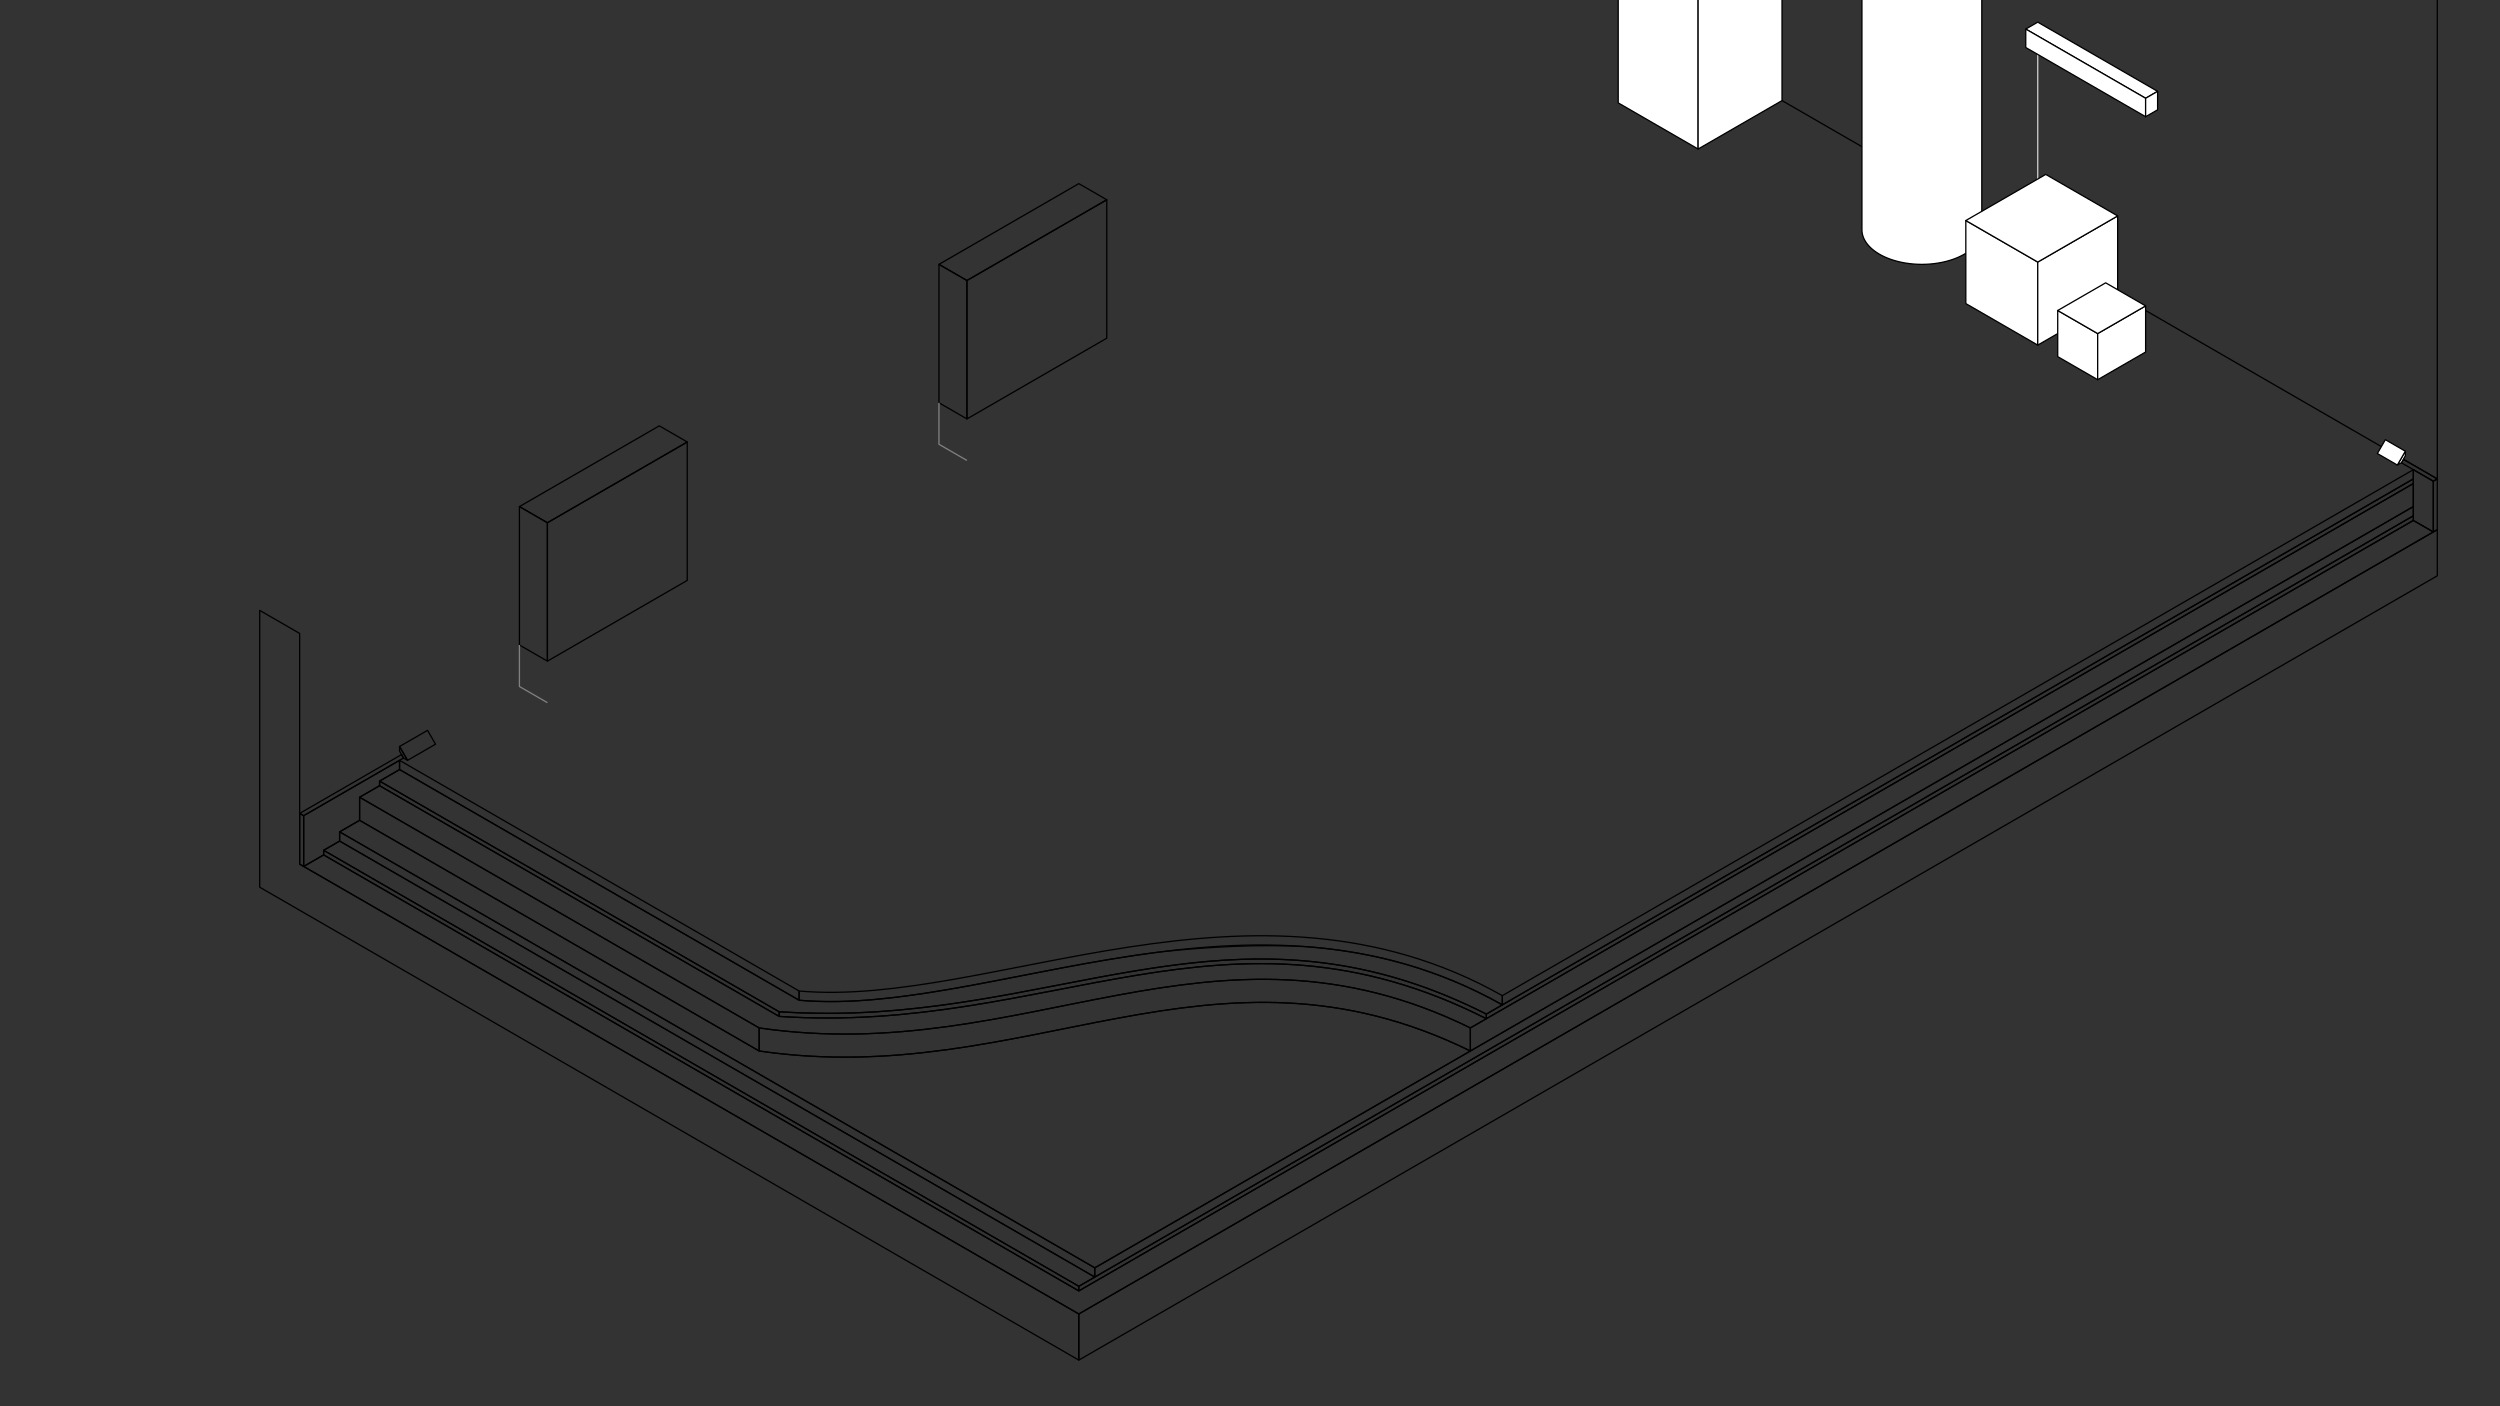 <?xml version="1.0" encoding="UTF-8" standalone="no"?>
<!-- Created with Inkscape (http://www.inkscape.org/) -->

<svg
   xmlns:dc="http://purl.org/dc/elements/1.1/"
   xmlns:cc="http://creativecommons.org/ns#"
   xmlns:rdf="http://www.w3.org/1999/02/22-rdf-syntax-ns#"
   xmlns:svg="http://www.w3.org/2000/svg"
   xmlns="http://www.w3.org/2000/svg"
   xmlns:sodipodi="http://sodipodi.sourceforge.net/DTD/sodipodi-0.dtd"
   xmlns:inkscape="http://www.inkscape.org/namespaces/inkscape"
   width="1920"
   height="1080"
   viewBox="0 0 1920 1080"
   id="svg2"
   version="1.1"
   inkscape:version="0.91 r13725"
   sodipodi:docname="Main image.svg">
  <rect x="0" y="0" width="1920" height="1080" fill="#333333" stroke="none"/>
  <defs
     id="defs4" />
  <sodipodi:namedview
     id="base"
     pagecolor="#ffffff"
     bordercolor="#666666"
     borderopacity="1.0"
     inkscape:pageopacity="0.0"
     inkscape:pageshadow="2"
     inkscape:zoom="0.25"
     inkscape:cx="1324.6701"
     inkscape:cy="600.48675"
     inkscape:document-units="px"
     inkscape:current-layer="layer1"
     showgrid="false"
     units="px"
     showguides="false"
     inkscape:guide-bbox="true"
     inkscape:snap-bbox="false"
     inkscape:bbox-nodes="true"
     inkscape:snap-intersection-paths="true"
     inkscape:object-nodes="true"
     inkscape:snap-global="true"
     inkscape:window-width="1366"
     inkscape:window-height="706"
     inkscape:window-x="-8"
     inkscape:window-y="-8"
     inkscape:window-maximized="1"
     inkscape:snap-bbox-midpoints="true"
     inkscape:snap-center="true"
     inkscape:snap-object-midpoints="true"
     inkscape:snap-others="true"
     inkscape:snap-nodes="true">
    <inkscape:grid
       type="axonomgrid"
       id="grid4136"
       units="px"
       empspacing="5" />
    <sodipodi:guide
       position="30,522.638"
       orientation="1,0"
       id="guide4138"
       inkscape:label=""
       inkscape:color="rgb(0,0,255)" />
    <sodipodi:guide
       position="1890,586"
       orientation="1,0"
       id="guide4140"
       inkscape:label=""
       inkscape:color="rgb(0,0,255)" />
    <sodipodi:guide
       position="-300,1050"
       orientation="0,1"
       id="guide4142"
       inkscape:label=""
       inkscape:color="rgb(0,0,255)" />
    <sodipodi:guide
       position="-144,30"
       orientation="0,1"
       id="guide4144"
       inkscape:label=""
       inkscape:color="rgb(0,0,255)" />
    <sodipodi:guide
       position="960,806.102"
       orientation="1,0"
       id="guide4146"
       inkscape:label=""
       inkscape:color="rgb(0,0,255)" />
    <sodipodi:guide
       position="230.145,416.339"
       orientation="345.472,598.376"
       id="guide4195" />
    <sodipodi:guide
       position="828.52,70.866"
       orientation="-602.362,1043.322"
       id="guide4197" />
    <sodipodi:guide
       position="1871.842,673.228"
       orientation="-345.472,-598.376"
       id="guide4199" />
    <sodipodi:guide
       position="1273.466,1018.701"
       orientation="602.362,-1043.322"
       id="guide4201" />
    <sodipodi:guide
       position="239.35,460.63"
       orientation="-0.5,0.866"
       id="guide4205"
       inkscape:label=""
       inkscape:color="rgb(0,181,255)" />
    <sodipodi:guide
       position="233.213,453.543"
       orientation="-0.5,-0.866"
       id="guide4209"
       inkscape:label=""
       inkscape:color="rgb(0,181,255)" />
    <sodipodi:guide
       position="828.52,109.842"
       orientation="-0.5,0.866"
       id="guide4213"
       inkscape:label=""
       inkscape:color="rgb(0,181,255)" />
    <sodipodi:guide
       position="1871.84,712.206"
       orientation="-0.5,-0.866"
       id="guide4219"
       inkscape:label=""
       inkscape:color="rgb(0,181,255)" />
  </sodipodi:namedview>
  <g
     inkscape:label="Layer 1"
     inkscape:groupmode="layer"
     id="layer1"
     transform="translate(0,27.638)">
    <path
       style="color:#000000;display:inline;overflow:visible;visibility:visible;fill:none;fill-rule:evenodd;stroke:#000000;stroke-width:1px;stroke-linecap:round;stroke-linejoin:round;stroke-miterlimit:4;stroke-dasharray:none;stroke-dashoffset:0;stroke-opacity:1;marker:none;marker-start:none;marker-mid:none;marker-end:none;enable-background:accumulate"
       d="M 199.459 468.779 L 199.459 681.379 L 230.145 699.094 L 828.52 1044.566 L 828.52 1009.135 L 230.145 663.662 L 230.145 486.496 L 199.459 468.779 z "
       transform="translate(0,-27.638)"
       id="path4150"
       inkscape:export-xdpi="90"
       inkscape:export-ydpi="90" />
    <path
       style="color:#000000;display:inline;overflow:visible;visibility:visible;fill:none;fill-rule:evenodd;stroke:#000000;stroke-width:1px;stroke-linecap:round;stroke-linejoin:round;stroke-miterlimit:4;stroke-dasharray:none;stroke-dashoffset:0;stroke-opacity:1;marker:none;marker-start:none;marker-mid:none;marker-end:none;enable-background:accumulate"
       d="m 828.52,981.496 1043.322,-602.362 0,35.433 L 828.52,1016.929 Z"
       id="path4152"
       inkscape:connector-curvature="0"
       inkscape:export-xdpi="90"
       inkscape:export-ydpi="90" />
    <path
       style="color:#000000;display:inline;overflow:visible;visibility:visible;fill:none;fill-rule:evenodd;stroke:#000000;stroke-width:1px;stroke-linecap:round;stroke-linejoin:round;stroke-miterlimit:4;stroke-dasharray:none;stroke-dashoffset:0;stroke-opacity:1;marker:none;marker-start:none;marker-mid:none;marker-end:none;enable-background:accumulate"
       d="m 230.145,597.047 3.069,1.772 0,38.976 -3.069,-1.772 z"
       id="path4157"
       inkscape:connector-curvature="0"
       sodipodi:nodetypes="ccccc"
       inkscape:export-xdpi="90"
       inkscape:export-ydpi="90" />
    <path
       style="color:#000000;display:inline;overflow:visible;visibility:visible;fill:none;fill-rule:evenodd;stroke:#000000;stroke-width:1px;stroke-linecap:round;stroke-linejoin:round;stroke-miterlimit:4;stroke-dasharray:none;stroke-dashoffset:0;stroke-opacity:1;marker:none;marker-start:none;marker-mid:none;marker-end:none;enable-background:accumulate"
       d="m 233.213,637.795 15.343,-8.858 0,-3.543 12.274,-7.087 0,-7.087 15.343,-8.858 0,-17.717 15.343,-8.858 0,-3.543 15.343,-8.858 0,-7.087 -73.646,42.52 z"
       id="path4799"
       inkscape:connector-curvature="0"
       sodipodi:nodetypes="ccccccccccccc"
       inkscape:export-xdpi="90"
       inkscape:export-ydpi="90" />
    <path
       style="color:#000000;display:inline;overflow:visible;visibility:visible;fill:none;fill-rule:evenodd;stroke:#000000;stroke-width:1px;stroke-linecap:round;stroke-linejoin:round;stroke-miterlimit:4;stroke-dasharray:none;stroke-dashoffset:0;stroke-opacity:1;marker:none;marker-start:none;marker-mid:none;marker-end:none;enable-background:accumulate"
       d="m 248.556,625.394 0,3.543 579.964,334.843 0,-3.543 z"
       id="path4801"
       inkscape:connector-curvature="0"
       inkscape:export-xdpi="90"
       inkscape:export-ydpi="90" />
    <path
       style="color:#000000;display:inline;overflow:visible;visibility:visible;fill:none;fill-rule:evenodd;stroke:#000000;stroke-width:1px;stroke-linecap:round;stroke-linejoin:round;stroke-miterlimit:4;stroke-dasharray:none;stroke-dashoffset:0;stroke-opacity:1;marker:none;marker-start:none;marker-mid:none;marker-end:none;enable-background:accumulate"
       d="m 828.52,960.236 1024.91,-591.732 0,3.543 -1024.91,591.732 z"
       id="path4803"
       inkscape:connector-curvature="0"
       sodipodi:nodetypes="ccccc"
       inkscape:export-xdpi="90"
       inkscape:export-ydpi="90" />
    <path
       style="color:#000000;display:inline;overflow:visible;visibility:visible;fill:none;fill-rule:evenodd;stroke:#000000;stroke-width:1px;stroke-linecap:round;stroke-linejoin:round;stroke-miterlimit:4;stroke-dasharray:none;stroke-dashoffset:0;stroke-opacity:1;marker:none;marker-start:none;marker-mid:none;marker-end:none;enable-background:accumulate"
       d="m 260.83,618.307 579.964,334.843 0,-7.087 -579.964,-334.843 z"
       id="path4805"
       inkscape:connector-curvature="0"
       inkscape:export-xdpi="90"
       inkscape:export-ydpi="90" />
    <path
       style="color:#000000;display:inline;overflow:visible;visibility:visible;fill:none;fill-rule:evenodd;stroke:#000000;stroke-width:1px;stroke-linecap:round;stroke-linejoin:round;stroke-miterlimit:4;stroke-dasharray:none;stroke-dashoffset:0;stroke-opacity:1;marker:none;marker-start:none;marker-mid:none;marker-end:none;enable-background:accumulate"
       d="m 840.795,946.063 1012.636,-584.646 0,7.087 -1012.636,584.646 z"
       id="path4807"
       inkscape:connector-curvature="0"
       sodipodi:nodetypes="ccccc"
       inkscape:export-xdpi="90"
       inkscape:export-ydpi="90" />
    <path
       style="color:#000000;display:inline;overflow:visible;visibility:visible;fill:none;fill-rule:evenodd;stroke:#000000;stroke-width:1px;stroke-linecap:round;stroke-linejoin:round;stroke-miterlimit:4;stroke-dasharray:none;stroke-dashoffset:0;stroke-opacity:1;marker:none;marker-start:none;marker-mid:none;marker-end:none;enable-background:accumulate"
       d="m 276.173,602.362 306.859,177.165 0,-17.717 L 276.173,584.646 Z"
       id="path4809"
       inkscape:connector-curvature="0"
       sodipodi:nodetypes="ccccc"
       inkscape:export-xdpi="90"
       inkscape:export-ydpi="90" />
    <path
       style="color:#000000;display:inline;overflow:visible;visibility:visible;fill:none;fill-rule:evenodd;stroke:#000000;stroke-width:1px;stroke-linecap:round;stroke-linejoin:round;stroke-miterlimit:4;stroke-dasharray:none;stroke-dashoffset:0;stroke-opacity:1;marker:none;marker-start:none;marker-mid:none;marker-end:none;enable-background:accumulate"
       d="m 1129.243,779.527 c -198.436,-97.416 -340.614,30.118 -546.21,0 l 0,-17.717 c 205.596,30.118 347.774,-97.416 546.21,0 z"
       id="path4811"
       inkscape:connector-curvature="0"
       sodipodi:nodetypes="ccccc"
       inkscape:export-xdpi="90"
       inkscape:export-ydpi="90" />
    <path
       style="color:#000000;display:inline;overflow:visible;visibility:visible;fill:none;fill-rule:evenodd;stroke:#000000;stroke-width:1px;stroke-linecap:round;stroke-linejoin:round;stroke-miterlimit:4;stroke-dasharray:none;stroke-dashoffset:0;stroke-opacity:1;marker:none;marker-start:none;marker-mid:none;marker-end:none;enable-background:accumulate"
       d="m 1129.243,761.811 724.188,-418.11 0,17.717 -724.188,418.11 z"
       id="path4815"
       inkscape:connector-curvature="0"
       sodipodi:nodetypes="ccccc"
       inkscape:export-xdpi="90"
       inkscape:export-ydpi="90" />
    <path
       sodipodi:nodetypes="ccccc"
       inkscape:connector-curvature="0"
       id="path4817"
       d="M 1141.517,754.724 C 942.081,653.809 806.972,767.071 598.376,752.953 l 0,-3.543 c 208.596,14.118 343.705,-99.144 543.141,1.772 z"
       style="color:#000000;display:inline;overflow:visible;visibility:visible;fill:none;fill-rule:evenodd;stroke:#000000;stroke-width:1px;stroke-linecap:round;stroke-linejoin:round;stroke-miterlimit:4;stroke-dasharray:none;stroke-dashoffset:0;stroke-opacity:1;marker:none;marker-start:none;marker-mid:none;marker-end:none;enable-background:accumulate"
       inkscape:export-xdpi="90"
       inkscape:export-ydpi="90" />
    <path
       style="color:#000000;display:inline;overflow:visible;visibility:visible;fill:none;fill-rule:evenodd;stroke:#000000;stroke-width:1px;stroke-linecap:round;stroke-linejoin:round;stroke-miterlimit:4;stroke-dasharray:none;stroke-dashoffset:0;stroke-opacity:1;marker:none;marker-start:none;marker-mid:none;marker-end:none;enable-background:accumulate"
       d="m 291.516,575.787 306.859,177.165 0,-3.543 -306.859,-177.165 z"
       id="path4819"
       inkscape:connector-curvature="0"
       inkscape:export-xdpi="90"
       inkscape:export-ydpi="90" />
    <path
       style="color:#000000;display:inline;overflow:visible;visibility:visible;fill:none;fill-rule:evenodd;stroke:#000000;stroke-width:1px;stroke-linecap:round;stroke-linejoin:round;stroke-miterlimit:4;stroke-dasharray:none;stroke-dashoffset:0;stroke-opacity:1;marker:none;marker-start:none;marker-mid:none;marker-end:none;enable-background:accumulate"
       d="m 1141.517,751.181 711.914,-411.024 0,3.543 -711.914,411.024 z"
       id="path4823"
       inkscape:connector-curvature="0"
       sodipodi:nodetypes="ccccc"
       inkscape:export-xdpi="90"
       inkscape:export-ydpi="90" />
    <path
       style="color:#000000;display:inline;overflow:visible;visibility:visible;fill:none;fill-rule:evenodd;stroke:#000000;stroke-width:1px;stroke-linecap:round;stroke-linejoin:round;stroke-miterlimit:4;stroke-dasharray:none;stroke-dashoffset:0;stroke-opacity:1;marker:none;marker-start:none;marker-mid:none;marker-end:none;enable-background:accumulate"
       d="m 306.859,563.386 306.859,177.165 0,-7.087 L 306.859,556.299 Z"
       id="path4825"
       inkscape:connector-curvature="0"
       inkscape:export-xdpi="90"
       inkscape:export-ydpi="90" />
    <path
       style="color:#000000;display:inline;overflow:visible;visibility:visible;fill:none;fill-rule:evenodd;stroke:#000000;stroke-width:1px;stroke-linecap:round;stroke-linejoin:round;stroke-miterlimit:4;stroke-dasharray:none;stroke-dashoffset:0;stroke-opacity:1;marker:none;marker-start:none;marker-mid:none;marker-end:none;enable-background:accumulate"
       d="M 1153.791,744.094 C 962.588,636.313 760.5,753.561 613.719,740.551 l 0,-7.087 c 146.781,13.01 348.869,-104.238 540.073,3.543 z"
       id="path4827"
       inkscape:connector-curvature="0"
       sodipodi:nodetypes="ccccc"
       inkscape:export-xdpi="90"
       inkscape:export-ydpi="90" />
    <path
       style="color:#000000;display:inline;overflow:visible;visibility:visible;fill:none;fill-rule:evenodd;stroke:#000000;stroke-width:1px;stroke-linecap:round;stroke-linejoin:round;stroke-miterlimit:4;stroke-dasharray:none;stroke-dashoffset:0;stroke-opacity:1;marker:none;marker-start:none;marker-mid:none;marker-end:none;enable-background:accumulate"
       d="m 1153.791,737.008 699.639,-403.937 0,7.087 -699.639,403.937 z"
       id="path4831"
       inkscape:connector-curvature="0"
       sodipodi:nodetypes="ccccc"
       inkscape:export-xdpi="90"
       inkscape:export-ydpi="90" />
    <path
       style="fill:none;fill-rule:evenodd;stroke:#000000;stroke-width:1px;stroke-linecap:round;stroke-linejoin:round;stroke-opacity:1"
       d="m 248.556,625.394 12.274,-7.087 579.964,334.843 -12.274,7.087 z"
       id="path4158"
       inkscape:connector-curvature="0"
       inkscape:export-xdpi="90"
       inkscape:export-ydpi="90" />
    <path
       style="fill:none;fill-rule:evenodd;stroke:#000000;stroke-width:1px;stroke-linecap:round;stroke-linejoin:round;stroke-opacity:1"
       d="M 276.174 630 L 260.83 638.857 L 840.795 973.701 L 1129.242 807.166 C 930.806 709.75 788.629 837.284 583.033 807.166 L 276.174 630 z "
       transform="translate(0,-27.638)"
       id="path4160"
       inkscape:export-xdpi="90"
       inkscape:export-ydpi="90" />
    <path
       style="fill:none;fill-rule:evenodd;stroke:#000000;stroke-width:1px;stroke-linecap:round;stroke-linejoin:round;stroke-opacity:1"
       d="M 291.516 603.426 L 276.174 612.283 L 583.033 789.449 C 788.629 819.567 930.806 692.034 1129.242 789.449 L 1141.518 782.361 C 942.082 681.446 806.971 794.708 598.375 780.59 L 291.516 603.426 z "
       transform="translate(0,-27.638)"
       id="path4165"
       inkscape:export-xdpi="90"
       inkscape:export-ydpi="90" />
    <path
       style="fill:none;fill-rule:evenodd;stroke:#000000;stroke-width:1px;stroke-linecap:round;stroke-linejoin:round;stroke-opacity:1"
       d="M 306.859 591.023 L 291.516 599.883 L 598.375 777.047 C 618.308 778.247 637.286 778.454 655.498 777.93 C 833.003 771.721 960.874 687.412 1141.518 778.818 L 1153.791 771.732 C 1104.029 743.682 1053.532 730.894 1003.463 727.064 C 967.496 725.068 929.871 727.008 891.766 730.975 C 789.819 743.792 693.581 775.268 613.719 768.189 L 306.859 591.023 z "
       transform="translate(0,-27.638)"
       id="path4173"
       inkscape:export-xdpi="90"
       inkscape:export-ydpi="90" />
    <path
       style="fill:none;fill-rule:evenodd;stroke:#000000;stroke-width:1px;stroke-linecap:round;stroke-linejoin:round;stroke-opacity:1"
       d="m 312.997,556.299 -3.069,-1.772 -3.069,-5.315 0,-3.543 z"
       id="path4181"
       inkscape:connector-curvature="0"
       inkscape:export-xdpi="90"
       inkscape:export-ydpi="90" />
    <path
       style="fill:none;fill-rule:evenodd;stroke:#000000;stroke-width:1px;stroke-linecap:butt;stroke-linejoin:round;stroke-opacity:1"
       d="m 306.859,545.669 21.48,-12.402 6.137,10.63 -21.48,12.402 z"
       id="path4183"
       inkscape:connector-curvature="0"
       inkscape:export-xdpi="90"
       inkscape:export-ydpi="90" />
    <path
       style="fill:none;fill-rule:evenodd;stroke:#000000;stroke-width:1px;stroke-linecap:round;stroke-linejoin:round;stroke-opacity:1"
       d="M 308.393 579.508 L 230.145 624.686 L 233.213 626.457 L 309.928 582.166 L 308.393 579.508 z "
       transform="translate(0,-27.638)"
       id="path4185"
       inkscape:export-xdpi="90"
       inkscape:export-ydpi="90" />
    <g
       id="g4229"
       style="stroke-linejoin:round"
       inkscape:export-xdpi="90"
       inkscape:export-ydpi="90">
      <path
         inkscape:connector-curvature="0"
         id="path4221"
         d="m 398.917,467.716 21.48,12.402 0,-106.299 -21.48,-12.402 z"
         style="fill:none;fill-rule:evenodd;stroke:#000000;stroke-width:1px;stroke-linecap:butt;stroke-linejoin:round;stroke-opacity:1" />
      <path
         inkscape:connector-curvature="0"
         id="path4223"
         d="M 398.917,361.417 506.318,299.409 527.798,311.811 420.397,373.819 Z"
         style="fill:none;fill-rule:evenodd;stroke:#000000;stroke-width:1px;stroke-linecap:butt;stroke-linejoin:round;stroke-opacity:1" />
      <path
         inkscape:connector-curvature="0"
         id="path4225"
         d="m 420.397,480.118 0,-106.299 107.401,-62.008 0,106.299 z"
         style="fill:none;fill-rule:evenodd;stroke:#000000;stroke-width:1px;stroke-linecap:butt;stroke-linejoin:round;stroke-opacity:1" />
      <path
         inkscape:connector-curvature="0"
         id="path4227"
         d="m 398.917,467.716 10e-6,31.89 21.48,12.402"
         style="fill:none;fill-rule:evenodd;stroke:#808080;stroke-width:1px;stroke-linecap:butt;stroke-linejoin:round;stroke-opacity:1" />
    </g>
    <g
       id="g4248"
       transform="translate(322.202,-186.024)"
       style="stroke-linejoin:round"
       inkscape:export-xdpi="90"
       inkscape:export-ydpi="90">
      <path
         style="fill:none;fill-rule:evenodd;stroke:#000000;stroke-width:1px;stroke-linecap:butt;stroke-linejoin:round;stroke-opacity:1"
         d="m 398.917,467.716 21.48,12.402 0,-106.299 -21.48,-12.402 z"
         id="path4250"
         inkscape:connector-curvature="0" />
      <path
         style="fill:none;fill-rule:evenodd;stroke:#000000;stroke-width:1px;stroke-linecap:butt;stroke-linejoin:round;stroke-opacity:1"
         d="M 398.917,361.417 506.318,299.409 527.798,311.811 420.397,373.819 Z"
         id="path4252"
         inkscape:connector-curvature="0" />
      <path
         style="fill:none;fill-rule:evenodd;stroke:#000000;stroke-width:1px;stroke-linecap:butt;stroke-linejoin:round;stroke-opacity:1"
         d="m 420.397,480.118 0,-106.299 107.401,-62.008 0,106.299 z"
         id="path4254"
         inkscape:connector-curvature="0" />
      <path
         style="fill:none;fill-rule:evenodd;stroke:#808080;stroke-width:1px;stroke-linecap:butt;stroke-linejoin:round;stroke-opacity:1"
         d="m 398.917,467.716 10e-6,31.89 21.48,12.402"
         id="path4256"
         inkscape:connector-curvature="0" />
    </g>
    <path
       style="fill:none;fill-rule:evenodd;stroke:#000000;stroke-width:1px;stroke-linecap:butt;stroke-linejoin:round;stroke-opacity:1"
       d="m 1273.466,-5.315 0,-403.937 598.376,345.472 0,403.937 z"
       id="path4323"
       inkscape:connector-curvature="0"
       sodipodi:nodetypes="ccccc"
       inkscape:export-xdpi="90"
       inkscape:export-ydpi="90" />
    <path
       style="fill:#ffffff;fill-rule:evenodd;stroke:#000000;stroke-width:1px;stroke-linecap:butt;stroke-linejoin:round;stroke-opacity:1"
       d="m 1242.781,51.378 0,-124.016 61.372,35.433 0,124.016 z"
       id="path4260"
       inkscape:connector-curvature="0"
       inkscape:export-xdpi="90"
       inkscape:export-ydpi="90" />
    <path
       style="fill:#ffffff;fill-rule:evenodd;stroke:#000000;stroke-width:1px;stroke-linecap:butt;stroke-linejoin:round;stroke-opacity:1"
       d="m 1304.152,-37.205 64.441,-37.205 0,124.016 -64.441,37.205 z"
       id="path4262"
       inkscape:connector-curvature="0"
       inkscape:export-xdpi="90"
       inkscape:export-ydpi="90" />
    <path
       style="fill:#ffffff;fill-rule:evenodd;stroke:#000000;stroke-width:1px;stroke-linecap:butt;stroke-linejoin:round;stroke-opacity:1"
       d="m 1242.781,-72.638 64.441,-37.205 61.372,35.433 -64.441,37.205 z"
       id="path4264"
       inkscape:connector-curvature="0"
       inkscape:export-xdpi="90"
       inkscape:export-ydpi="90" />
    <path
       style="fill:#ffffff;stroke:#000000;stroke-width:1;stroke-linecap:round;stroke-linejoin:round;stroke-miterlimit:4;stroke-dasharray:none"
       d="M 1429.965 -135.354 L 1429.965 176.457 A 46.029 26.575 0 0 0 1475.994 203.031 A 46.029 26.575 0 0 0 1522.023 176.457 L 1522.023 -135.354 A 46.029 26.575 0 0 1 1475.994 -108.779 A 46.029 26.575 0 0 1 1429.965 -135.354 z "
       transform="translate(0,-27.638)"
       id="path4309"
       inkscape:export-xdpi="90"
       inkscape:export-ydpi="90" />
    <ellipse
       ry="26.575"
       rx="46.029"
       cy="-162.992"
       cx="1475.994"
       id="ellipse4315"
       style="fill:#ffffff;stroke:#000000;stroke-width:1;stroke-linecap:round;stroke-linejoin:round;stroke-miterlimit:4;stroke-dasharray:none"
       inkscape:export-xdpi="90"
       inkscape:export-ydpi="90" />
    <path
       style="fill:none;fill-rule:evenodd;stroke:#000000;stroke-width:1px;stroke-linecap:butt;stroke-linejoin:round;stroke-opacity:1"
       d="m 1868.774,380.905 3.069,-1.772 0,-38.976 -3.069,1.772 z"
       id="path4325"
       inkscape:connector-curvature="0"
       inkscape:export-xdpi="90"
       inkscape:export-ydpi="90" />
    <path
       style="fill:none;fill-rule:evenodd;stroke:#000000;stroke-width:1px;stroke-linecap:butt;stroke-linejoin:round;stroke-opacity:1"
       d="m 1868.774,380.905 -15.343,-8.858 0,-38.976 15.343,8.858 z"
       id="path4327"
       inkscape:connector-curvature="0"
       inkscape:export-xdpi="90"
       inkscape:export-ydpi="90" />
    <path
       style="fill:none;fill-rule:evenodd;stroke:#000000;stroke-width:1px;stroke-linecap:butt;stroke-linejoin:round;stroke-opacity:1"
       d="M 1845.76 352.736 L 1844.225 355.393 L 1844.225 355.395 L 1868.773 369.566 L 1871.842 367.795 L 1845.76 352.736 z "
       transform="translate(0,-27.638)"
       id="path4329"
       inkscape:export-xdpi="90"
       inkscape:export-ydpi="90" />
    <path
       style="fill:#ffffff;fill-rule:evenodd;stroke:#000000;stroke-width:1px;stroke-linecap:butt;stroke-linejoin:round;stroke-opacity:1"
       d="m 1841.156,329.527 3.069,-1.772 3.069,-5.315 0,-3.543 z"
       id="path4331"
       inkscape:connector-curvature="0"
       inkscape:export-xdpi="90"
       inkscape:export-ydpi="90" />
    <path
       style="fill:#ffffff;fill-rule:evenodd;stroke:#000000;stroke-width:1px;stroke-linecap:butt;stroke-linejoin:round;stroke-opacity:1"
       d="m 1841.156,329.527 -15.343,-8.858 6.137,-10.63 15.343,8.858 z"
       id="path4333"
       inkscape:connector-curvature="0"
       inkscape:export-xdpi="90"
       inkscape:export-ydpi="90" />
    <path
       style="fill:none;fill-rule:evenodd;stroke:#000000;stroke-width:1px;stroke-linecap:butt;stroke-linejoin:round;stroke-opacity:1"
       d="m 233.213,637.795 15.343,-8.858 579.964,334.843 1024.91,-591.732 15.343,8.858 -1040.253,600.591 z"
       id="path4341"
       inkscape:connector-curvature="0"
       inkscape:export-xdpi="90"
       inkscape:export-ydpi="90" />
    <path
       style="fill:none;fill-rule:evenodd;stroke:#cccccc;stroke-width:1px;stroke-linecap:butt;stroke-linejoin:miter;stroke-opacity:1"
       d="m 1564.983,162.992 0,-155.906"
       id="path4343"
       inkscape:connector-curvature="0"
       inkscape:export-xdpi="90"
       inkscape:export-ydpi="90" />
    <path
       style="fill:#ffffff;fill-rule:evenodd;stroke:#000000;stroke-width:1px;stroke-linecap:butt;stroke-linejoin:round;stroke-opacity:1"
       d="m 1564.983,-10.63 -9.206,5.315 92.058,53.15 9.206,-5.315 z"
       id="path4345"
       inkscape:connector-curvature="0"
       inkscape:export-xdpi="90"
       inkscape:export-ydpi="90" />
    <path
       style="fill:#ffffff;fill-rule:evenodd;stroke:#000000;stroke-width:1px;stroke-linecap:butt;stroke-linejoin:round;stroke-opacity:1"
       d="m 1555.777,-5.315 0,14.173 92.058,53.15 0,-14.173 z"
       id="path4347"
       inkscape:connector-curvature="0"
       inkscape:export-xdpi="90"
       inkscape:export-ydpi="90" />
    <path
       style="fill:#ffffff;fill-rule:evenodd;stroke:#000000;stroke-width:1px;stroke-linecap:butt;stroke-linejoin:round;stroke-opacity:1"
       d="m 1647.835,62.008 0,-14.173 9.206,-5.315 0,14.173 z"
       id="path4349"
       inkscape:connector-curvature="0"
       inkscape:export-xdpi="90"
       inkscape:export-ydpi="90" />
    <g
       id="g4395"
       inkscape:export-xdpi="90"
       inkscape:export-ydpi="90">
      <path
         inkscape:connector-curvature="0"
         id="path4389"
         d="m 1564.983,237.402 0,-63.78 -55.235,-31.89 0,63.78 z"
         style="fill:#ffffff;fill-rule:evenodd;stroke:#000000;stroke-width:1px;stroke-linecap:butt;stroke-linejoin:round;stroke-opacity:1" />
      <path
         inkscape:connector-curvature="0"
         id="path4391"
         d="m 1564.983,237.402 61.372,-35.433 0,-63.78 -61.372,35.433 z"
         style="fill:#ffffff;fill-rule:evenodd;stroke:#000000;stroke-width:1px;stroke-linecap:butt;stroke-linejoin:round;stroke-opacity:1" />
      <path
         inkscape:connector-curvature="0"
         id="path4393"
         d="m 1509.748,141.732 61.372,-35.433 55.235,31.89 -61.372,35.433 z"
         style="fill:#ffffff;fill-rule:evenodd;stroke:#000000;stroke-width:1px;stroke-linecap:butt;stroke-linejoin:round;stroke-opacity:1" />
    </g>
    <path
       style="fill:#ffffff;fill-rule:evenodd;stroke:#000000;stroke-width:1px;stroke-linecap:butt;stroke-linejoin:round;stroke-opacity:1"
       d="m 1580.326,246.26 0,-35.433 30.686,17.717 0,35.433 z"
       id="path4367"
       inkscape:connector-curvature="0"
       inkscape:export-xdpi="90"
       inkscape:export-ydpi="90" />
    <path
       style="fill:#ffffff;fill-rule:evenodd;stroke:#000000;stroke-width:1px;stroke-linecap:butt;stroke-linejoin:round;stroke-opacity:1"
       d="m 1611.012,263.976 36.823,-21.26 0,-35.433 -36.823,21.26 z"
       id="path4369"
       inkscape:connector-curvature="0"
       inkscape:export-xdpi="90"
       inkscape:export-ydpi="90" />
    <path
       style="fill:#ffffff;fill-rule:evenodd;stroke:#000000;stroke-width:1px;stroke-linecap:butt;stroke-linejoin:round;stroke-opacity:1"
       d="m 1580.326,210.827 36.823,-21.26 30.686,17.717 -36.823,21.26 z"
       id="path4371"
       inkscape:connector-curvature="0"
       inkscape:export-xdpi="90"
       inkscape:export-ydpi="90" />
  </g>
</svg>
